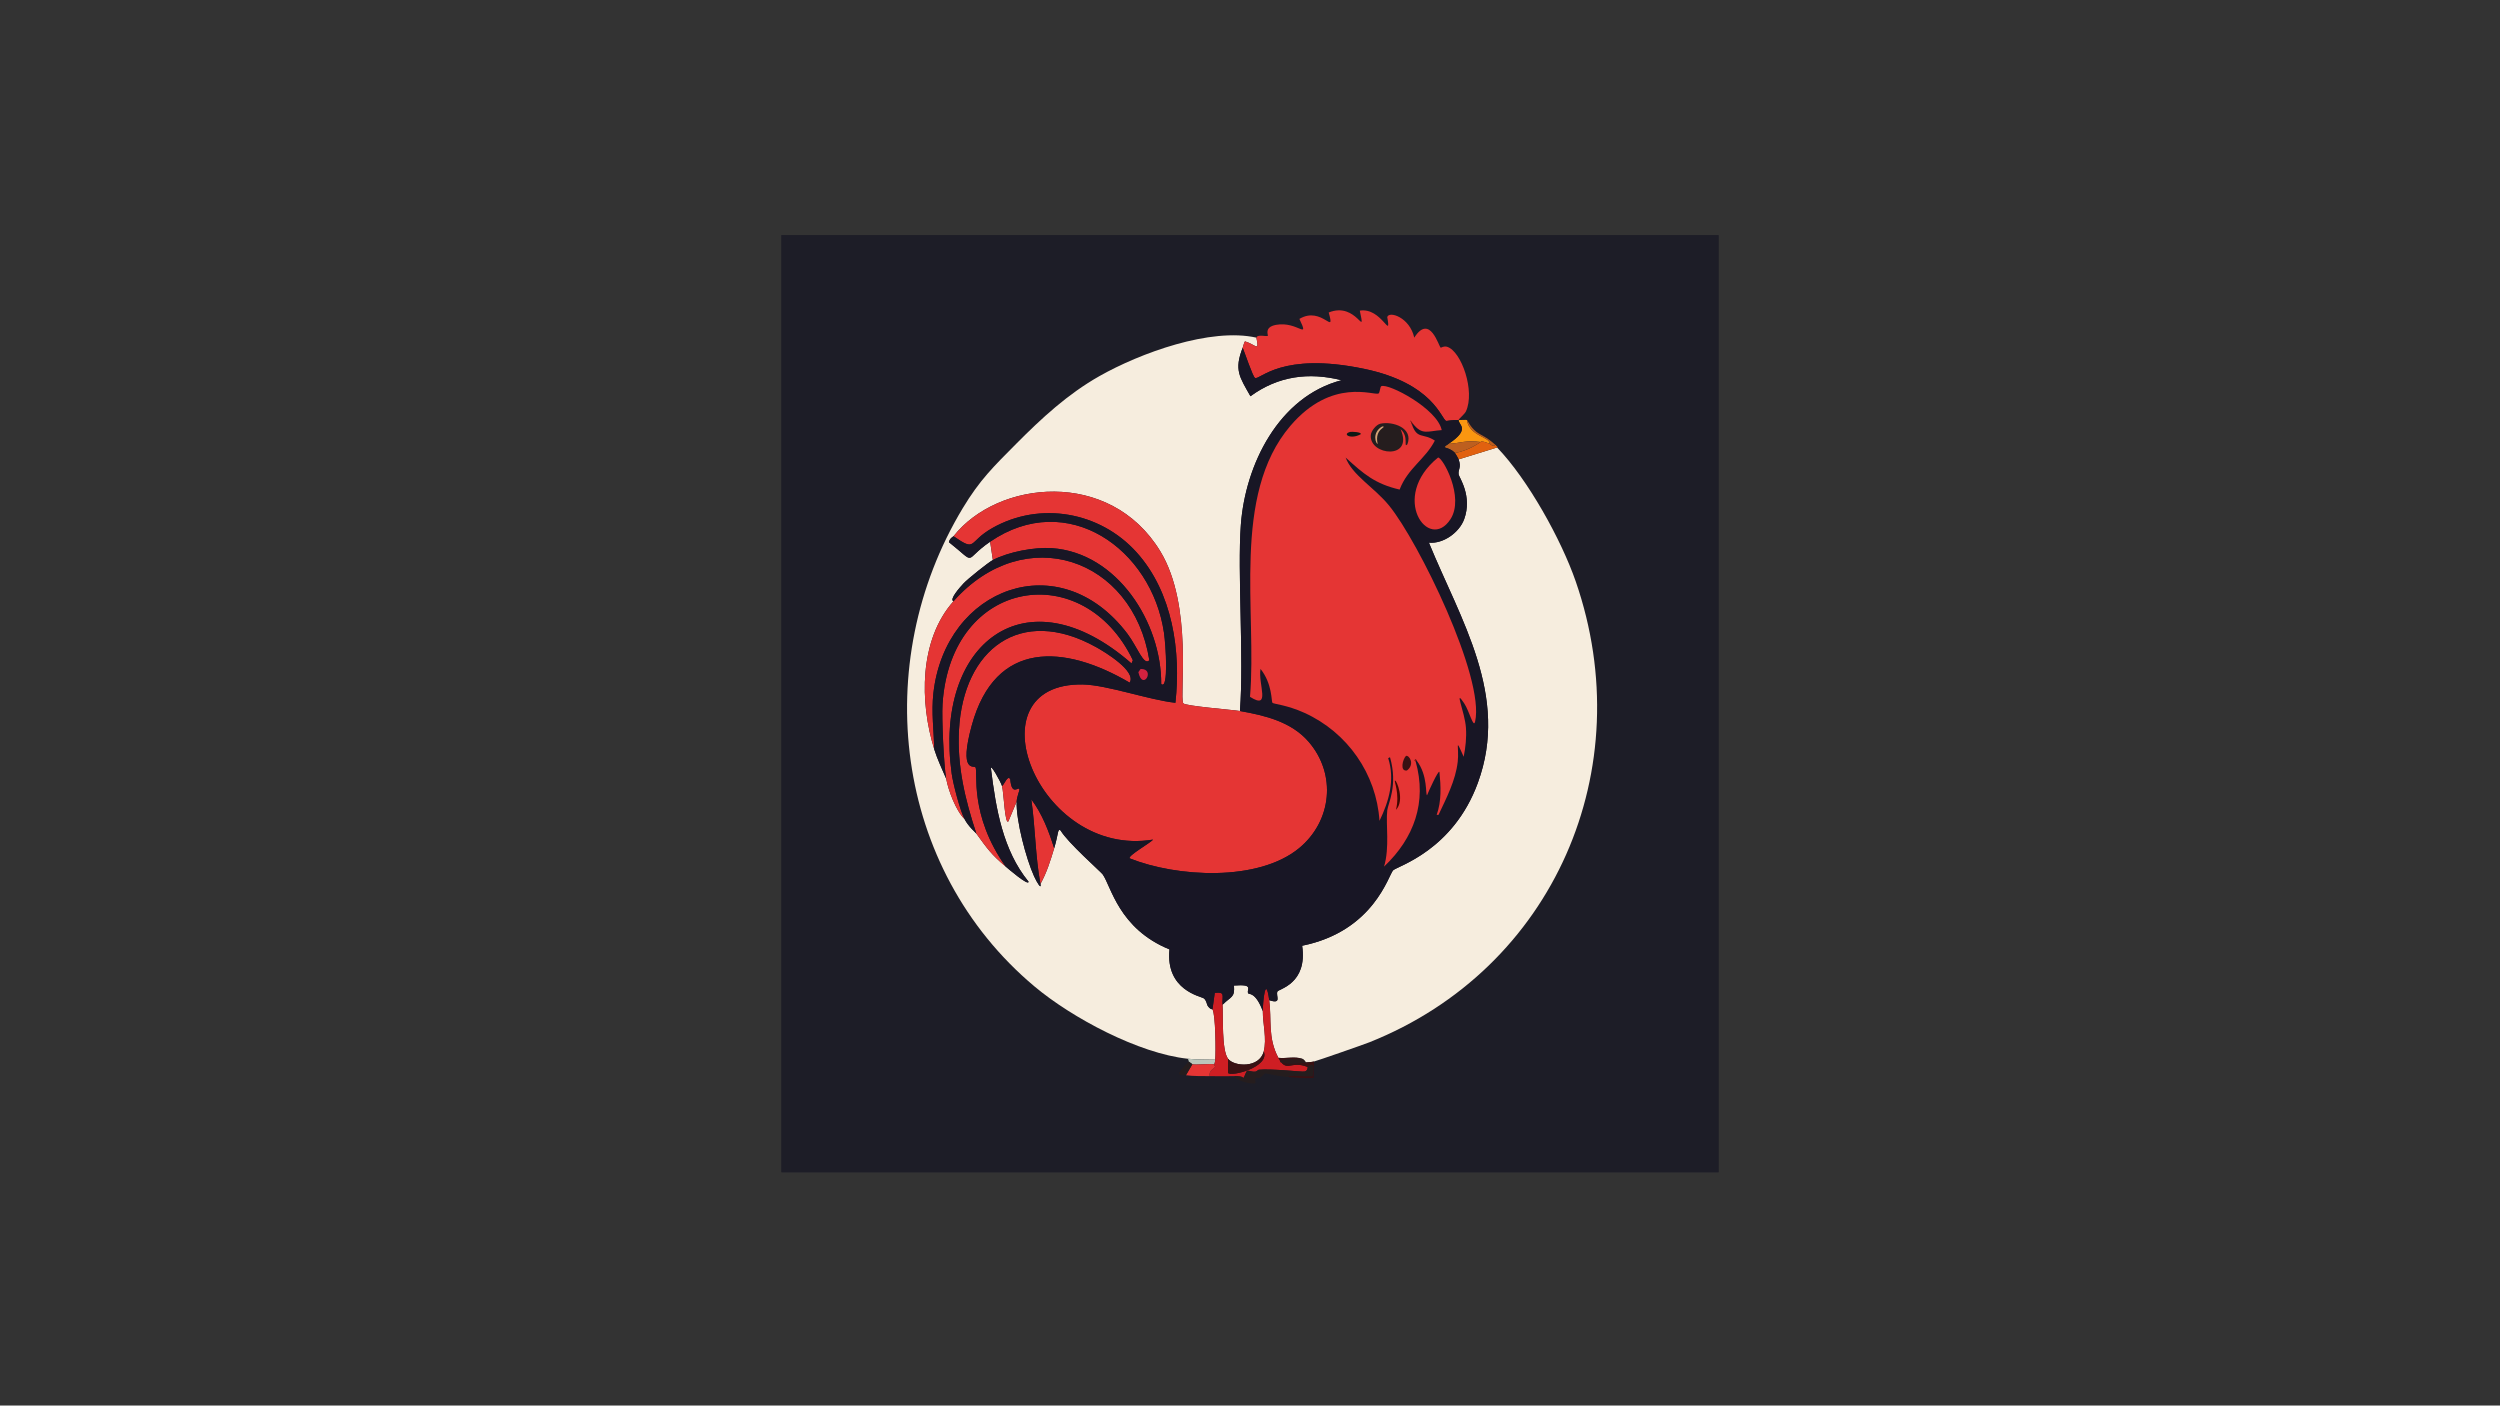 <?xml version="1.0" encoding="UTF-8"?>
<svg id="Layer_1" data-name="Layer 1" xmlns="http://www.w3.org/2000/svg" version="1.1" viewBox="0 0 1366 768"><rect x="0" y="0" width="1366" height="768" fill="#333333" stroke="none"/>
  <defs>
    <style>
      .cls-1 {
        fill: #e1610f;
      }

      .cls-1, .cls-2, .cls-3, .cls-4, .cls-5, .cls-6, .cls-7, .cls-8, .cls-9, .cls-10, .cls-11, .cls-12, .cls-13, .cls-14, .cls-15, .cls-16, .cls-17 {
        stroke-width: 0px;
      }

      .cls-2 {
        fill: #910e0a;
      }

      .cls-3 {
        fill: #fa9610;
      }

      .cls-4 {
        fill: #400600;
      }

      .cls-5 {
        fill: #d5a375;
      }

      .cls-6 {
        fill: #e53534;
      }

      .cls-7 {
        fill: #bbc6bb;
      }

      .cls-8 {
        fill: #1d1d27;
      }

      .cls-9 {
        fill: #2c1a1b;
      }

      .cls-10 {
        fill: #0e1814;
      }

      .cls-11 {
        fill: #d22240;
      }

      .cls-12 {
        fill: #391113;
      }

      .cls-13 {
        fill: #f6edde;
      }

      .cls-14 {
        fill: #251d1e;
      }

      .cls-15 {
        fill: #181625;
      }

      .cls-16 {
        fill: #ce1e23;
      }

      .cls-17 {
        fill: #bd5f1f;
      }
    </style>
  </defs>
  <g id="Background">
    <rect class="cls-8" x="427" y="128.5" width="512" height="512"/>
    <path class="cls-8" d="M939,128.5v512H427V128.5h512Z"/>
  </g>
  <g>
    <g>
      <path class="cls-13" d="M686.5,184.5c1.64,8.11-.23,3.82-6.25,2-.69,1.1-.78,2.3-1.25,3.5-4.77,12.17-1.7,15.93,4.25,26.5,15.04-11,31.75-13.29,49.75-8.75-34.3,8.96-52.56,46.11-55,79-1.93,26.11,1.74,72.49-.5,101.75-3.75-.66-30.22-2.73-31-4.25-2.15-4.16,5.54-53.31-12.5-83-27.65-45.5-89-38.76-113-8.25-.17.22-2.11,1.09-2.5,3.25,15.9,12.62,7.3,10.16,22.5-.25l1.5,10c-2.58,1.36-13.7,10.28-16,12.75-2.01,2.15-7.99,8.86-5.5,9.75-18.84,21.21-18.56,55.26-10.5,81,1.68,5.37,4.29,10.81,6.5,16,1.07,6.13,5.37,17.65,10,22,2.2,4.22,6,7.31,6.5,8,5.95,8.2,8.03,11.3,16,18,1.12.94,12.63,10.91,12.5,8.25-14.08-17.21-17.85-40.09-20.5-61.5-.78-3.98,5.34,6.91,6,9.25.96,3.42,1.56,21.65,3.5,19.25l4.5-10.75c-.39,10.24,5.19,31.28,9.5,40.75,1.73,3.8,4.11,7.48,3.5,4.25,3.42-6.16,5.49-12.79,7.5-19.5,2.48-8.32,1.81-10.94,3.5-9.75,3.75,6.52,22.03,22.65,23,24,4.62,6.44,8.74,29.69,36.5,41-2.24,22.44,17.32,25.66,18.75,26.75,1.6,1.22,1.53,3.28,2.25,4.25,1.52,2.05,2.42,1.62,2.5,1.75,1.69,2.92,1.87,23.19,1.5,27.5-4.91-.12-10.12.01-15-.5-26.66-2.81-63.21-22.27-83.75-39.5-76.94-64.51-90.26-176.49-39.25-261.25,9.34-15.52,16.88-22.8,29.25-35.25,14-14.08,28.11-27.15,45.5-37,22.27-12.61,60.74-26.65,85.75-21Z"/>
      <path class="cls-13" d="M818,244.5c16.81,17.41,35.1,50.41,43,73.25,35.37,102.31-11.78,211.51-112.75,251.75-3.34,1.33-28.69,10.15-30.25,10.5-1.98.44-2.88.28-4.5.5-.33-.71-1.3-1.77-2-2-4.02-1.35-8.87-.04-13-.5-5.9-11.08-3.55-20.86-5-31.5,7.24,2.42,3.41-2.51,4.5-4.75.68-1.4,16.56-4.22,13.5-25,39.44-8,47.25-38.98,49.75-41.25,2.53-2.3,32.76-10.87,46.25-47.75,17.41-47.59-9.46-89.02-26.75-131.25,7.84.76,16.58-5.51,19.25-12.75,4.68-12.7-2.81-23.02-3-24.5-.38-3.05,1.62-3.55,0-8.25l21-6.5Z"/>
    </g>
    <path class="cls-6" d="M797,229.5c-3.32-.18-6.42.58-6.75.5-2.67-.66-6.7-20.54-45-28.5-45.34-9.42-56.71,6.24-59.5,5-1.18-.52-5.77-14.28-6.75-16.5.47-1.2.56-2.4,1.25-3.5,6.02,1.82,7.89,6.11,6.25-2,.58-2.02,5.27-.46,6.25-1,.38-.21-2.32-4.76,4.5-6,11.8-2.15,18.42,8.85,12.75-3.25,12.34-7.36,19.81,9.88,16-3.5,15.45-6.24,20.41,15.06,17-1,11.97-1.95,17.33,16.66,15,3.5.94-3.5,12.33.13,14.75,11.25,8.62-13.52,13.45,5.16,14.5,5.5.17.05,1.66-1.1,3.5-.5,7.89,2.56,15.31,24.33,10.25,35.25-.76,1.65-3.93,4.03-4,4.75Z"/>
    <path class="cls-7" d="M664,579c-.17,1.91-.42,2.12-.5,2.5-3.12-.34-10.35.47-12,0-.12-.03-1.73-1.28-2-1.5-.06-.05.1-.71-.5-1.5,4.88.51,10.09.38,15,.5Z"/>
    <path class="cls-6" d="M677.5,388.5c13.61,2.39,28.03,5.83,37.5,16.75,15.4,17.76,12.75,43.49-5.25,58.25-22.42,18.39-66.68,15.82-92.5,5.5-1.2-1.39,11.78-8.67,12.75-10.25-63.24,10.43-100.3-85.96-38.25-84.75,13.19.26,35.85,8.39,50.5,10,3.08-27.98-1.4-60.25-21.25-82.25-19.95-22.11-52.67-28.01-78.75-13.25-13.71,7.76-8.34,13.32-21.25,4.5,24-30.51,85.35-37.25,113,8.25,18.04,29.69,10.35,78.84,12.5,83,.78,1.52,27.25,3.59,31,4.25Z"/>
    <g>
      <path class="cls-6" d="M510.5,409.5c-8.06-25.74-8.34-59.79,10.5-81,38.94-43.84,98.05-23.75,107,32.25-3.01,3.39-6.55-7.3-12-14.5-36.92-48.73-99.52-25.3-106,32.5-1.16,10.34.24,20.62.5,30.75Z"/>
      <path class="cls-6" d="M549.5,473.5c-7.97-6.7-10.05-9.8-16-18-6.17-18.63-10.59-36.96-9.5-56.75,2.42-44.05,33.52-68.07,74.75-45.25,4.9,2.71,22.4,13.28,18.5,19.5-35.71-20.94-73.42-23.45-86.25,23.25-7.26,26.42,1.32,21.86,2,23,1.49,2.48-3.57,25.87,16.5,54.25Z"/>
      <path class="cls-6" d="M527,447.5c-4.63-4.35-8.93-15.87-10-22-1.3-7.43-2.5-33.02-2-40.75,4.5-69.54,77.42-79.79,104-24l-.75,1.75c-57.91-50.65-108.09-10.74-98.25,60.25.76,5.47,4.53,20.01,7,24.75Z"/>
      <path class="cls-6" d="M542.5,306l-1.5-10c42.24-28.93,88.3,3.99,95,49.75.99,6.73,2.58,31.49-1.5,28,.17-33.43-23.89-71.71-59.75-74.25-9.46-.67-23.79,2.05-32.25,6.5Z"/>
      <path class="cls-6" d="M576,463.5c-2.01,6.71-4.08,13.34-7.5,19.5-2.81-15.15-2.77-30.87-5-46.25,5.99,7.96,9.54,17.36,12.5,26.75Z"/>
      <path class="cls-6" d="M555.5,438l-4.5,10.75c-1.94,2.4-2.54-15.83-3.5-19.25,1.24-.76,3.07-6.3,4.5-3.75.8,9.66,4.7,3.64,5,5.5.14.85-1.4,3.98-1.5,6.75Z"/>
    </g>
    <path class="cls-13" d="M690,552.5c-.04,7.01,2.28,15.07.5,22-2.39,9.32-16.26,8.32-19.5,4-3.55-4.74-2.6-23.15-3-29.5,4.75-4.74,6.74-3.75,6.25-10.5,11.28-.84,6.66,2.03,7.75,4.25.33.69,4.03-.95,8,9.75Z"/>
    <g>
      <path class="cls-16" d="M693.5,546.5c1.45,10.64-.9,20.42,5,31.5,4.56,8.57,6.55,1.19,16,5-.12.1.4,2-1.75,2.5-1.22.28-17.84-1.68-25-1-.09,0-1.39.98-1.5,1-2.42.34-3.87-.65-4.5-.5-1.22.3-1.6,3.87-2.5,4-.26.04.41-1.03-4.75-1-4.49.03-9.01.09-13.5,0-.73-3.12,2.62-4.22,3-5.25.02-.06-.7-.33-.5-1.25.08-.38.33-.59.5-2.5.37-4.31.19-24.58-1.5-27.5l1.25-9c5.87-.58,3.92,1.2,4.25,6.5.4,6.35-.55,24.76,3,29.5v7.75c1.59,2.25,23-3.23,19.5-11.75,1.78-6.93-.54-14.99-.5-22,.04-5.73,1.56-20.25,3.5-6Z"/>
      <path class="cls-14" d="M704,588.5c-7.81-.63-12.12-2.16-12.75-2-.19.05-1.74,1.82-3,2.5-1.38.74-2.69-2.39-2.25,2.75-.52,1.18-11.94-1.34-11.5-3.75,5.16-.03,4.49,1.04,4.75,1,.9-.13,1.28-3.7,2.5-4,.63-.15,2.08.84,4.5.5.11-.02,1.41-.99,1.5-1,7.16-.68,23.78,1.28,25,1,2.15-.5,1.63-2.4,1.75-2.5,4.2-3.58,3.03,1.69,2.75,5-4.85.41-12.87-.82-13.25.5Z"/>
      <path class="cls-6" d="M663.5,581.5c-.2.92.52,1.19.5,1.25-.38,1.03-3.73,2.13-3,5.25-4.43-.09-8.56.11-13-.5l3.5-6c1.65.47,8.88-.34,12,0Z"/>
      <path class="cls-12" d="M711.5,578.5c-19.62.27-12.63,4,2,2,1.62-.22,2.52-.06,4.5-.5l-.25,9c-4.64.26-9.13-.13-13.75-.5.38-1.32,8.4-.09,13.25-.5.28-3.31,1.45-8.58-2.75-5-9.45-3.81-11.44,3.57-16-5,4.13.46,8.98-.85,13,.5Z"/>
      <path class="cls-14" d="M649.5,580c.27.22,1.88,1.47,2,1.5l-3.5,6c-4.16-.57-6.5.97,1.5-7.5Z"/>
      <path class="cls-9" d="M713.5,580.5c-14.63,2-21.62-1.73-2-2,.7.23,1.67,1.29,2,2Z"/>
      <path class="cls-12" d="M671,578.5c3.24,4.32,17.11,5.32,19.5-4,3.5,8.52-17.91,14-19.5,11.75v-7.75Z"/>
    </g>
    <g>
      <path class="cls-3" d="M801.5,229.5c1.57,9.05,12.61,9.04,12.5,13-5.29-2.13-4.75-.97-5-1-8.59-1.07-10.35.6-17.5,1,12.34-8.19,5.26-10.38,5.5-13,1.4.08,3.97-.2,4.5,0Z"/>
      <path class="cls-1" d="M814,242.5c.16.06,1.97,2.04,3,.5,2.18,1.98.91,1.41,1,1.5l-21,6.5c-.17-.49-1.79-3.28-2-3.5,5.02-.9,9.82-3.09,14-6,.25.03-.29-1.13,5,1Z"/>
      <path class="cls-17" d="M817,243c-1.03,1.54-2.84-.44-3-.5.11-3.96-10.93-3.95-12.5-13,.54.2,1.58,3.62,5.25,6.5,2.28,1.79,5.35,2.55,10.25,7Z"/>
      <path class="cls-17" d="M809,241.5c-4.18,2.91-8.98,5.1-14,6-3.99-4.18-8.38-1.76-3.5-5,7.15-.4,8.91-2.07,17.5-1Z"/>
    </g>
    <g>
      <path class="cls-15" d="M797,229.5c-.24,2.62,6.84,4.81-5.5,13-4.88,3.24-.49.82,3.5,5,.21.22,1.83,3.01,2,3.5,1.62,4.7-.38,5.2,0,8.25.19,1.48,7.68,11.8,3,24.5-2.67,7.24-11.41,13.51-19.25,12.75,17.29,42.23,44.16,83.66,26.75,131.25-13.49,36.88-43.72,45.45-46.25,47.75-2.5,2.27-10.31,33.25-49.75,41.25,3.06,20.78-12.82,23.6-13.5,25-1.09,2.24,2.74,7.17-4.5,4.75-1.94-14.25-3.46.27-3.5,6-3.97-10.7-7.67-9.06-8-9.75-1.09-2.22,3.53-5.09-7.75-4.25.49,6.75-1.5,5.76-6.25,10.5-.33-5.3,1.62-7.08-4.25-6.5l-1.25,9c-.08-.13-.98.3-2.5-1.75-.72-.97-.65-3.03-2.25-4.25-1.43-1.09-20.99-4.31-18.75-26.75-27.76-11.31-31.88-34.56-36.5-41-.97-1.35-19.25-17.48-23-24-1.69-1.19-1.02,1.43-3.5,9.75-2.96-9.39-6.51-18.79-12.5-26.75,2.23,15.38,2.19,31.1,5,46.25.61,3.23-1.77-.45-3.5-4.25-4.31-9.47-9.89-30.51-9.5-40.75.1-2.77,1.64-5.9,1.5-6.75-.3-1.86-4.2,4.16-5-5.5-1.43-2.55-3.26,2.99-4.5,3.75-.66-2.34-6.78-13.23-6-9.25,2.65,21.41,6.42,44.29,20.5,61.5.13,2.66-11.38-7.31-12.5-8.25-20.07-28.38-15.01-51.77-16.5-54.25-.68-1.14-9.26,3.42-2-23,12.83-46.7,50.54-44.19,86.25-23.25,3.9-6.22-13.6-16.79-18.5-19.5-41.23-22.82-72.33,1.2-74.75,45.25-1.09,19.79,3.33,38.12,9.5,56.75-.5-.69-4.3-3.78-6.5-8-2.47-4.74-6.24-19.28-7-24.75-9.84-70.99,40.34-110.9,98.25-60.25l.75-1.75c-26.58-55.79-99.5-45.54-104,24-.5,7.73.7,33.32,2,40.75-2.21-5.19-4.82-10.63-6.5-16-.26-10.13-1.66-20.41-.5-30.75,6.48-57.8,69.08-81.23,106-32.5,5.45,7.2,8.99,17.89,12,14.5-8.95-56-68.06-76.09-107-32.25-2.49-.89,3.49-7.6,5.5-9.75,2.3-2.47,13.42-11.39,16-12.75,8.46-4.45,22.79-7.17,32.25-6.5,35.86,2.54,59.92,40.82,59.75,74.25,4.08,3.49,2.49-21.27,1.5-28-6.7-45.76-52.76-78.68-95-49.75-15.2,10.41-6.6,12.87-22.5.25.39-2.16,2.33-3.03,2.5-3.25,12.91,8.82,7.54,3.26,21.25-4.5,26.08-14.76,58.8-8.86,78.75,13.25,19.85,22,24.33,54.27,21.25,82.25-14.65-1.61-37.31-9.74-50.5-10-62.05-1.21-24.99,95.18,38.25,84.75-.97,1.58-13.95,8.86-12.75,10.25,25.82,10.32,70.08,12.89,92.5-5.5,18-14.76,20.65-40.49,5.25-58.25-9.47-10.92-23.89-14.36-37.5-16.75,2.24-29.26-1.43-75.64.5-101.75,2.44-32.89,20.7-70.04,55-79-18-4.54-34.71-2.25-49.75,8.75-5.95-10.57-9.02-14.33-4.25-26.5.98,2.22,5.57,15.98,6.75,16.5,2.79,1.24,14.16-14.42,59.5-5,38.3,7.96,42.33,27.84,45,28.5.33.08,3.43-.68,6.75-.5Z"/>
      <path class="cls-6" d="M785.75,250c2.44-.25,14.65,21.67,6.75,33.75-11.85,18.13-33.5-12.03-6.75-33.75Z"/>
      <path class="cls-11" d="M623.25,365.5c8.42-.12,1.06,12.48-1.25,1.75l1.25-1.75Z"/>
      <g>
        <path class="cls-6" d="M772,231.5c-2.23-2.8-1.44-2.19-.5.5,2.89,8.26,6.06,4.44,12.5,8.75-5.15,10.1-14.82,15.09-19.25,26.75-13.46-3.12-19.68-8.56-29.5-17.5,3.66,9.76,15.46,16.1,23.75,26.25,16.07,19.69,52.42,94.13,47,118-.9,3.95-3.03-5.51-6-10-5.8-8.77.4,4.69,1,13.5.36,5.26-.22,10.64-1.25,15.75-5.12-11.57-2.34-5.07-3.25,2.75-1.21,10.36-6.14,19.69-10.5,29h-1c2.69-7.53,2.31-15.64,1.5-23.5-.63-1.07-6.16,11.17-6.75,12.75-.99-.19.6-10.8-5.75-19-.31-1.22-1.81-.02-.5.5,6.29,22.34-.84,41.96-17.25,57.5,3.16-10.54.88-23.18,1.75-30.75.43-3.71,5.93-13.57,1.5-29l-1,.5c3.78,11.66.5,23.55-4.75,34.25-1.66-25.65-17.5-48.34-41-59-9.7-4.4-16.91-4.8-17.5-5.5-.64-.76.04-10.29-6.5-18.5-1.46,8.31,5.88,22.63-5.75,15.25,3.9-46.13-10.26-110.08,22-148,22.77-26.75,45.89-16.42,48.25-17.75.72-.41.82-3.71,1.5-4,3.96-1.68,30.6,12.3,33,24-7.8.54-10.61,2.94-15.75-3.5Z"/>
        <g>
          <path class="cls-2" d="M772,231.5l-.5.5c-.94-2.69-1.73-3.3.5-.5Z"/>
          <path class="cls-2" d="M774,415.5l-.5.5c-1.31-.52.19-1.72.5-.5Z"/>
          <path class="cls-12" d="M768.25,413c1.78-.44,5.01,4.61.5,8-4.02.63-2.34-6.23-.5-8Z"/>
          <path class="cls-4" d="M762.25,426.5c.87-.28,5.44,10.92.5,16,2.23-9.04-1.27-15.75-.5-16Z"/>
          <path class="cls-10" d="M737.75,236c.74-.19,6.41.04,5.75,1.25-5.45,3.07-10.44-.05-5.75-1.25Z"/>
          <g>
            <path class="cls-14" d="M754.25,231.5c6.75-1.48,18.16,2.34,14.75,11.25-2.34,2.39,1.04-4.33-3.75-8.25,7.55,16.97-17.16,14.52-16.25,3.25.18-2.29,2.93-5.74,5.25-6.25Z"/>
            <path class="cls-5" d="M755.25,233c3.41.23-4.5.89-2.5,9.5-.82.25-3.48-6.02,2.5-9.5Z"/>
          </g>
        </g>
      </g>
    </g>
  </g>
</svg>